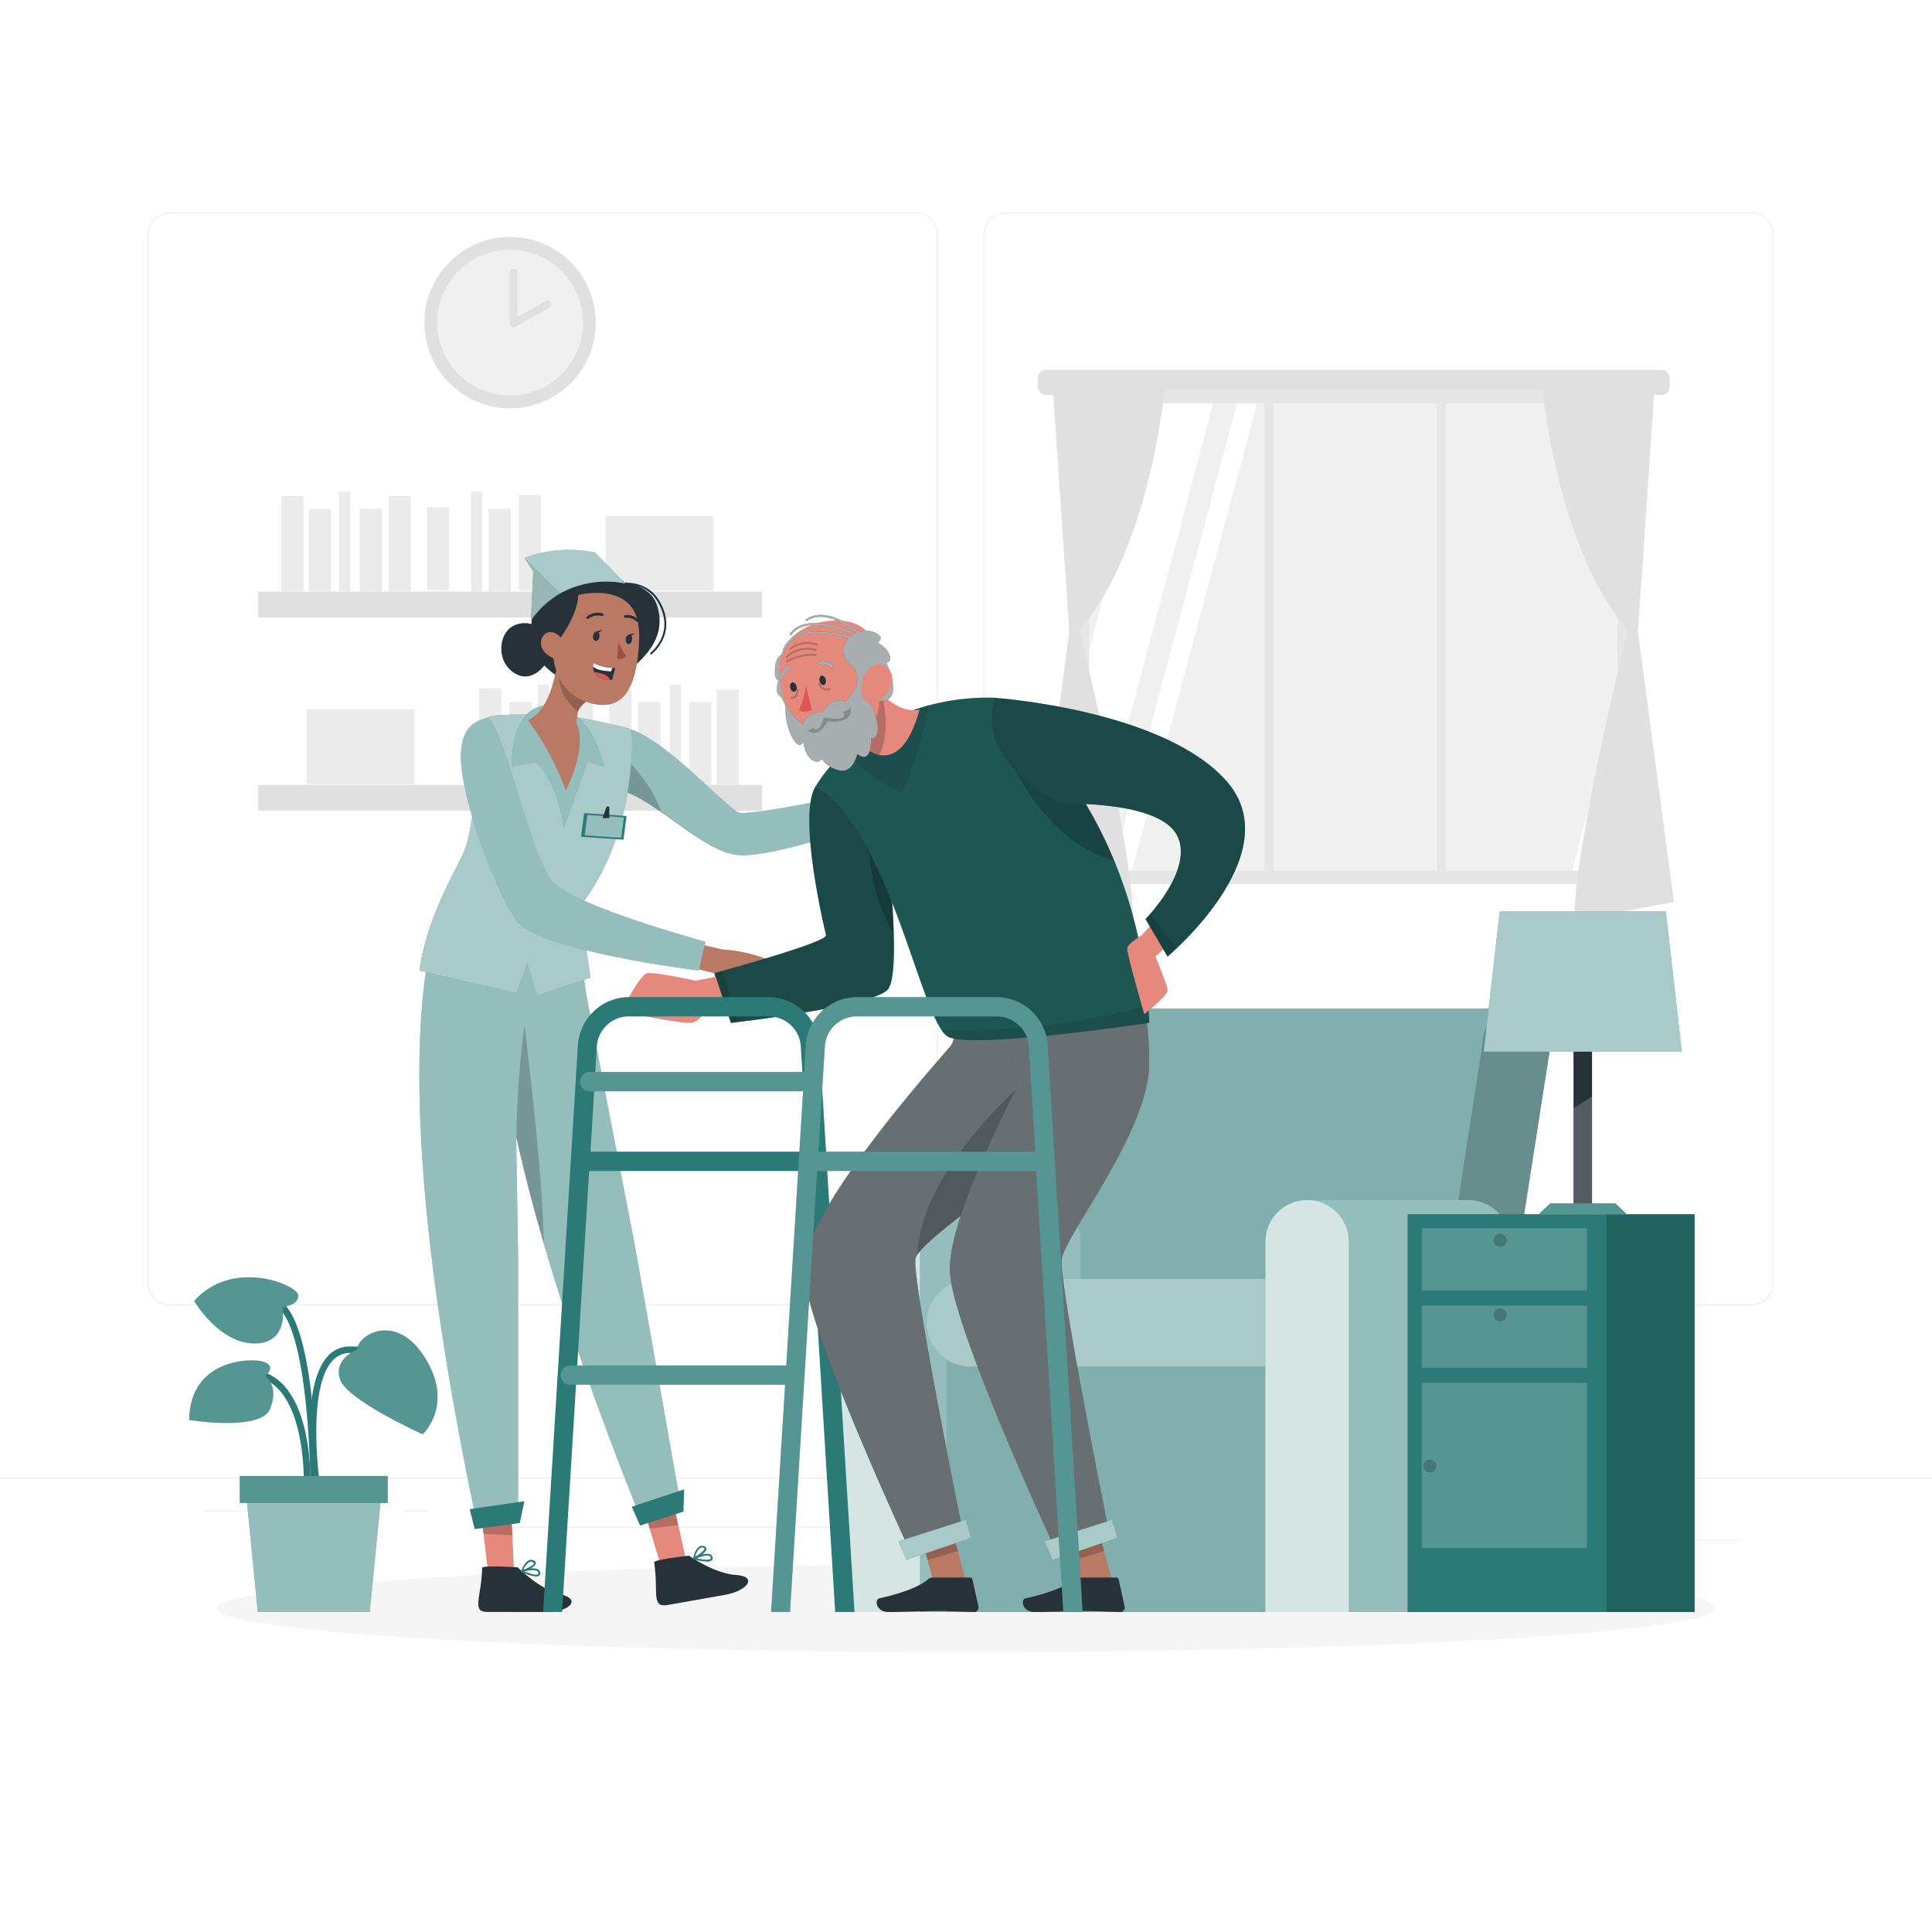 <svg class="animated" id="freepik_stories-nursing-home" xmlns="http://www.w3.org/2000/svg" viewBox="0 0 500 500" version="1.1" xmlns:xlink="http://www.w3.org/1999/xlink" xmlns:svgjs="http://svgjs.com/svgjs"><style>svg#freepik_stories-nursing-home:not(.animated) .animable {opacity: 0;}svg#freepik_stories-nursing-home.animated #freepik--background-complete--inject-92 {animation: 1s 1 forwards linear fadeIn,1.5s Infinite  linear floating;animation-delay: 0s,1s;}svg#freepik_stories-nursing-home.animated #freepik--Plant--inject-92 {animation: 1.5s Infinite  linear heartbeat;animation-delay: 0s;}svg#freepik_stories-nursing-home.animated #freepik--Table--inject-92 {animation: 3s Infinite  linear heartbeat;animation-delay: 4s;}svg#freepik_stories-nursing-home.animated #freepik--character-1--inject-92 {animation: 1.5s Infinite  linear floating;animation-delay: 0s;}svg#freepik_stories-nursing-home.animated #freepik--character-2--inject-92 {animation: 1.5s Infinite  linear floating;animation-delay: 0s;}            @keyframes fadeIn {                0% {                    opacity: 0;                }                100% {                    opacity: 1;                }            }                    @keyframes floating {                0% {                    opacity: 1;                    transform: translateY(0px);                }                50% {                    transform: translateY(-10px);                }                100% {                    opacity: 1;                    transform: translateY(0px);                }            }                    @keyframes heartbeat {                0% {                    transform: scale(1);                }                10% {                    transform: scale(1.1);                }                30% {                    transform: scale(1);                }                40% {                    transform: scale(1);                }                50% {                    transform: scale(1.1);                }                60% {                    transform: scale(1);                }                100% {                    transform: scale(1);                }            }        </style><g id="freepik--background-complete--inject-92" class="animable" style="transform-origin: 250px 228.23px;"><rect y="382.4" width="500" height="0.25" style="fill: rgb(235, 235, 235); transform-origin: 250px 382.525px;" id="el9u5r5o78u7l" class="animable"></rect><rect x="416.78" y="398.49" width="33.12" height="0.25" style="fill: rgb(235, 235, 235); transform-origin: 433.34px 398.615px;" id="el0dux3h740g4r" class="animable"></rect><rect x="322.53" y="401.21" width="8.69" height="0.25" style="fill: rgb(235, 235, 235); transform-origin: 326.875px 401.335px;" id="eliitxhae0kw" class="animable"></rect><rect x="396.59" y="389.21" width="19.19" height="0.25" style="fill: rgb(235, 235, 235); transform-origin: 406.185px 389.335px;" id="el46mswo9yjsk" class="animable"></rect><rect x="52.46" y="390.89" width="43.19" height="0.25" style="fill: rgb(235, 235, 235); transform-origin: 74.055px 391.015px;" id="el3t59rwhwmmq" class="animable"></rect><rect x="104.56" y="390.89" width="6.33" height="0.25" style="fill: rgb(235, 235, 235); transform-origin: 107.725px 391.015px;" id="elbpaihc6yazp" class="animable"></rect><rect x="131.47" y="395.11" width="93.68" height="0.25" style="fill: rgb(235, 235, 235); transform-origin: 178.31px 395.235px;" id="el8jaagjje84i" class="animable"></rect><path d="M237,337.8H43.91a5.71,5.71,0,0,1-5.7-5.71V60.66A5.71,5.71,0,0,1,43.91,55H237a5.71,5.71,0,0,1,5.71,5.71V332.09A5.71,5.71,0,0,1,237,337.8ZM43.91,55.2a5.46,5.46,0,0,0-5.45,5.46V332.09a5.46,5.46,0,0,0,5.45,5.46H237a5.47,5.47,0,0,0,5.46-5.46V60.66A5.47,5.47,0,0,0,237,55.2Z" style="fill: rgb(235, 235, 235); transform-origin: 140.46px 196.4px;" id="elteqnjfmgbr" class="animable"></path><path d="M453.31,337.8H260.21a5.72,5.72,0,0,1-5.71-5.71V60.66A5.72,5.72,0,0,1,260.21,55h193.1A5.71,5.71,0,0,1,459,60.66V332.09A5.71,5.71,0,0,1,453.31,337.8ZM260.21,55.2a5.47,5.47,0,0,0-5.46,5.46V332.09a5.47,5.47,0,0,0,5.46,5.46h193.1a5.47,5.47,0,0,0,5.46-5.46V60.66a5.47,5.47,0,0,0-5.46-5.46Z" style="fill: rgb(235, 235, 235); transform-origin: 356.75px 196.4px;" id="elz97xh1iovmj" class="animable"></path><rect x="66.79" y="153.1" width="130.44" height="6.7" style="fill: rgb(224, 224, 224); transform-origin: 132.01px 156.45px;" id="eljs8jmm43a47" class="animable"></rect><rect x="72.79" y="128.39" width="5.75" height="24.7" style="fill: rgb(235, 235, 235); transform-origin: 75.665px 140.74px;" id="elo1ku7p61xtb" class="animable"></rect><rect x="100.58" y="128.39" width="5.75" height="24.7" style="fill: rgb(235, 235, 235); transform-origin: 103.455px 140.74px;" id="elrnii5cauitr" class="animable"></rect><g id="elqb4j09fbwd"><rect x="134.26" y="128.09" width="5.75" height="24.7" style="fill: rgb(235, 235, 235); transform-origin: 137.135px 140.44px; transform: rotate(-9.78deg);" class="animable"></rect></g><rect x="79.91" y="131.65" width="5.75" height="21.45" style="fill: rgb(235, 235, 235); transform-origin: 82.785px 142.375px;" id="elbqn5fa0cin" class="animable"></rect><rect x="93.12" y="131.65" width="5.75" height="21.45" style="fill: rgb(235, 235, 235); transform-origin: 95.995px 142.375px;" id="el4414z1whcma" class="animable"></rect><rect x="126.46" y="131.65" width="5.75" height="21.45" style="fill: rgb(235, 235, 235); transform-origin: 129.335px 142.375px;" id="el78c91ltva5p" class="animable"></rect><g id="el9jadoh7fxr"><rect x="110.52" y="131.28" width="5.75" height="21.45" style="fill: rgb(235, 235, 235); transform-origin: 113.395px 142.005px; transform: rotate(-12.53deg);" class="animable"></rect></g><rect x="87.75" y="127.17" width="2.87" height="25.93" style="fill: rgb(235, 235, 235); transform-origin: 89.185px 140.135px;" id="elw55okdv2amo" class="animable"></rect><rect x="121.93" y="127.17" width="2.87" height="25.93" style="fill: rgb(235, 235, 235); transform-origin: 123.365px 140.135px;" id="elhd7c90cnh2q" class="animable"></rect><rect x="156.71" y="133.55" width="28" height="19.33" style="fill: rgb(235, 235, 235); transform-origin: 170.71px 143.215px;" id="elji0z6tr6jnd" class="animable"></rect><g id="eli8ywljw9soc"><rect x="66.79" y="203.13" width="130.44" height="6.7" style="fill: rgb(224, 224, 224); transform-origin: 132.01px 206.48px; transform: rotate(180deg);" class="animable"></rect></g><g id="el8p9o5mixm1t"><rect x="185.48" y="178.43" width="5.75" height="24.7" style="fill: rgb(235, 235, 235); transform-origin: 188.355px 190.78px; transform: rotate(180deg);" class="animable"></rect></g><g id="elu6n59d1durb"><rect x="157.69" y="178.43" width="5.75" height="24.7" style="fill: rgb(235, 235, 235); transform-origin: 160.565px 190.78px; transform: rotate(180deg);" class="animable"></rect></g><g id="el8deibyx431n"><rect x="124" y="178.12" width="5.75" height="24.7" style="fill: rgb(235, 235, 235); transform-origin: 126.875px 190.47px; transform: rotate(-170.22deg);" class="animable"></rect></g><g id="elxepmmzsw4i"><rect x="178.36" y="181.68" width="5.75" height="21.45" style="fill: rgb(235, 235, 235); transform-origin: 181.235px 192.405px; transform: rotate(180deg);" class="animable"></rect></g><g id="el0xehsdtvrzsp"><rect x="165.15" y="181.68" width="5.75" height="21.45" style="fill: rgb(235, 235, 235); transform-origin: 168.025px 192.405px; transform: rotate(180deg);" class="animable"></rect></g><g id="eljiheil7cc0b"><rect x="131.81" y="181.68" width="5.75" height="21.45" style="fill: rgb(235, 235, 235); transform-origin: 134.685px 192.405px; transform: rotate(180deg);" class="animable"></rect></g><g id="elqqpov5dc36"><rect x="147.75" y="181.31" width="5.75" height="21.45" style="fill: rgb(235, 235, 235); transform-origin: 150.625px 192.035px; transform: rotate(-167.47deg);" class="animable"></rect></g><g id="elp1v36nmkndc"><rect x="173.39" y="177.2" width="2.87" height="25.93" style="fill: rgb(235, 235, 235); transform-origin: 174.825px 190.165px; transform: rotate(180deg);" class="animable"></rect></g><g id="el1rywpg1v7jd"><rect x="139.21" y="177.2" width="2.87" height="25.93" style="fill: rgb(235, 235, 235); transform-origin: 140.645px 190.165px; transform: rotate(180deg);" class="animable"></rect></g><g id="el99me2b7wfvb"><rect x="79.3" y="183.58" width="28" height="19.33" style="fill: rgb(235, 235, 235); transform-origin: 93.3px 193.245px; transform: rotate(180deg);" class="animable"></rect></g><rect x="268.54" y="95.7" width="163.56" height="6.51" rx="2.12" style="fill: rgb(224, 224, 224); transform-origin: 350.32px 98.955px;" id="elu9eaiu2wtdc" class="animable"></rect><rect x="278.25" y="100.88" width="144.13" height="127.9" style="fill: rgb(230, 230, 230); transform-origin: 350.315px 164.83px;" id="elg5ym1pyymso" class="animable"></rect><rect x="281.86" y="104.39" width="136.73" height="120.95" style="fill: rgb(240, 240, 240); transform-origin: 350.225px 164.865px;" id="elxat9zvelo2s" class="animable"></rect><polygon points="313.95 104.39 281.86 225.07 281.86 168.36 298.8 104.39 313.95 104.39" style="fill: rgb(255, 255, 255); transform-origin: 297.905px 164.73px;" id="elz2kuff6b6lp" class="animable"></polygon><polygon points="325.31 104.39 292.94 225.34 287.78 225.34 320.15 104.39 325.31 104.39" style="fill: rgb(255, 255, 255); transform-origin: 306.545px 164.865px;" id="el0qyo84yp9exr" class="animable"></polygon><polygon points="418.59 180.71 418.59 200.03 412.04 225.34 406.87 225.34 418.59 180.71" style="fill: rgb(255, 255, 255); transform-origin: 412.73px 203.025px;" id="elq6blh1zsjq" class="animable"></polygon><rect x="327.25" y="102.21" width="2.3" height="125.83" style="fill: rgb(230, 230, 230); transform-origin: 328.4px 165.125px;" id="el71280ohwf9k" class="animable"></rect><rect x="371.88" y="102.21" width="2.3" height="125.83" style="fill: rgb(230, 230, 230); transform-origin: 373.03px 165.125px;" id="el3n425yiab9i" class="animable"></rect><path d="M398.89,97.78s3.32,43.27,22.39,65.32c0,0-13.89,55.69-13.88,75.11l25.81-4.77-9.3-70,4.45-65.65Z" style="fill: rgb(224, 224, 224); transform-origin: 416.05px 167.995px;" id="elc04cxw87u5p" class="animable"></path><path d="M301.74,97.78s-3.31,43.27-22.38,65.32c0,0,13.89,55.69,13.88,75.11l-25.82-4.77,9.31-70-4.45-65.65Z" style="fill: rgb(224, 224, 224); transform-origin: 284.58px 167.995px;" id="elnhbrf5qe64j" class="animable"></path><g id="eldnxs70j2l1q"><circle cx="132.01" cy="83.5" r="22.18" style="fill: rgb(224, 224, 224); transform-origin: 132.01px 83.5px; transform: rotate(-13.28deg);" class="animable"></circle></g><g id="elg15y78eloe"><circle cx="132.01" cy="83.5" r="18.86" style="fill: rgb(240, 240, 240); transform-origin: 132.01px 83.5px; transform: rotate(-9.22deg);" class="animable"></circle></g><polyline points="132.9 70.56 132.9 83.74 141.63 78.8" style="fill: rgb(240, 240, 240); stroke: rgb(224, 224, 224); stroke-linecap: round; stroke-linejoin: round; stroke-width: 2px; transform-origin: 137.265px 77.15px;" id="el160jfoxs8iv" class="animable"></polyline></g><g id="freepik--Shadow--inject-92" class="animable" style="transform-origin: 250px 416.24px;"><ellipse id="freepik--path--inject-92" cx="250" cy="416.24" rx="193.89" ry="11.32" style="fill: rgb(245, 245, 245); transform-origin: 250px 416.24px;" class="animable"></ellipse></g><g id="freepik--Plant--inject-92" class="animable" style="transform-origin: 81.099px 373.879px;"><path d="M81.16,384.85c-.15-1-3.65-25.17,3.36-33.51a7.59,7.59,0,0,1,5.82-2.87c14.16-.33,16.09,11,16.11,11.15l-1.67.26c-.06-.41-1.74-10-14.4-9.72a5.93,5.93,0,0,0-4.57,2.27c-6.52,7.76-3,31.93-3,32.17Z" style="fill: rgb(43, 122, 120); transform-origin: 93.302px 366.656px;" id="elausthjwzjpq" class="animable"></path><path d="M80.31,383.75l-1.69-.05c0-.23.56-22.25-10.29-26.81-10.64-4.45-15.43,4.71-15.62,5.1l-1.51-.76c0-.11,5.67-11,17.78-5.89C80.9,360.34,80.34,382.79,80.31,383.75Z" style="fill: rgb(43, 122, 120); transform-origin: 65.761px 368.863px;" id="el2h4fc8h6om6" class="animable"></path><path d="M80.36,385.48c0-.35-.11-35.19-6.9-45.38-6.52-9.78-17-5.18-17.49-5l-.69-1.53c.12-.06,12.26-5.42,19.59,5.57C81.94,349.77,82,384,82,385.48Z" style="fill: rgb(43, 122, 120); transform-origin: 68.64px 358.845px;" id="elrhi0azx3urh" class="animable"></path><path d="M92.37,349.31S86.19,351.59,88,357,109.4,371.2,109.4,371.2s8.19-7.51.67-19.7S92.54,345.46,92.37,349.31Z" style="fill: rgb(43, 122, 120); transform-origin: 100.457px 357.751px;" id="el9h0461mf8f" class="animable"></path><path d="M73.16,338.26s4.38-.47,4-3.14-17.06-9.55-26.91,1.57c0,0,6.31,10.84,15.43,11S73.16,338.26,73.16,338.26Z" style="fill: rgb(43, 122, 120); transform-origin: 63.717px 339.125px;" id="elrm61uut9dm" class="animable"></path><path d="M68.65,356.12s3-2.45-.24-3.64-19.3-.86-19.46,15c0,0,18.67,3.1,21-2.95S68.65,356.12,68.65,356.12Z" style="fill: rgb(43, 122, 120); transform-origin: 59.84px 360.167px;" id="el7u74fn5xmr9" class="animable"></path><g id="el4g4i8sm0ozf"><path d="M92.37,349.31S86.19,351.59,88,357,109.4,371.2,109.4,371.2s8.19-7.51.67-19.7S92.54,345.46,92.37,349.31Z" style="fill: rgb(255, 255, 255); opacity: 0.2; isolation: isolate; transform-origin: 100.457px 357.751px;" class="animable"></path></g><g id="elw6o0ny2s8jg"><path d="M73.16,338.26s4.38-.47,4-3.14-17.06-9.55-26.91,1.57c0,0,6.31,10.84,15.43,11S73.16,338.26,73.16,338.26Z" style="fill: rgb(255, 255, 255); opacity: 0.2; isolation: isolate; transform-origin: 63.717px 339.125px;" class="animable"></path></g><g id="elm10a9jlerm"><path d="M68.65,356.12s3-2.45-.24-3.64-19.3-.86-19.46,15c0,0,18.67,3.1,21-2.95S68.65,356.12,68.65,356.12Z" style="fill: rgb(255, 255, 255); opacity: 0.2; isolation: isolate; transform-origin: 59.84px 360.167px;" class="animable"></path></g><polygon points="95.69 417.2 66.71 417.2 63.59 385.48 98.81 385.48 95.69 417.2" style="fill: rgb(43, 122, 120); transform-origin: 81.2px 401.34px;" id="el96cgbjo47i" class="animable"></polygon><g id="elj3cjzjxxl5d"><polygon points="95.69 417.2 66.71 417.2 63.59 385.48 98.81 385.48 95.69 417.2" style="fill: rgb(255, 255, 255); opacity: 0.5; isolation: isolate; transform-origin: 81.2px 401.34px;" class="animable"></polygon></g><rect x="62.04" y="381.98" width="38.32" height="7" style="fill: rgb(43, 122, 120); transform-origin: 81.2px 385.48px;" id="el4fk5ehnswcu" class="animable"></rect><g id="el67x4nggrw3x"><rect x="62.04" y="381.98" width="38.32" height="7" style="fill: rgb(255, 255, 255); opacity: 0.2; isolation: isolate; transform-origin: 81.2px 385.48px;" class="animable"></rect></g></g><g id="freepik--Armchair--inject-92" class="animable" style="transform-origin: 308.935px 339.1px;"><path d="M392.56,261H294.1a8.83,8.83,0,0,0-8.84,8.83l-12,76.47H389.38l12-76.47A8.83,8.83,0,0,0,392.56,261Z" style="fill: rgb(43, 122, 120); transform-origin: 337.32px 303.65px;" id="elj78qcs8yoao" class="animable"></path><g id="ely9meadz3pkk"><path d="M392.56,261H294.1a8.83,8.83,0,0,0-8.84,8.83l-12,76.47H389.38l12-76.47A8.83,8.83,0,0,0,392.56,261Z" style="fill: rgb(255, 255, 255); opacity: 0.4; isolation: isolate; transform-origin: 337.32px 303.65px;" class="animable"></path></g><g id="el3c1sd4t5c1"><path d="M371.72,347.46h17.66l12-77.6a8.83,8.83,0,0,0-8.83-8.83h0a8.83,8.83,0,0,0-8.83,8.83Z" style="opacity: 0.2; isolation: isolate; transform-origin: 386.55px 304.245px;" class="animable"></path></g><path d="M269.58,310.6H227.72l-.45,0a10.78,10.78,0,0,0-10.78,10.77V417.2h63.23V321.35A10.61,10.61,0,0,0,269.58,310.6Z" style="fill: rgb(43, 122, 120); transform-origin: 248.106px 363.9px;" id="eljwpyj834hfs" class="animable"></path><g id="el8qdeusw76l6"><path d="M269.58,310.6H227.72l-.45,0a10.78,10.78,0,0,0-10.78,10.77V417.2h63.23V321.35A10.61,10.61,0,0,0,269.58,310.6Z" style="fill: rgb(255, 255, 255); opacity: 0.5; isolation: isolate; transform-origin: 248.106px 363.9px;" class="animable"></path></g><g id="elcvb10c2plo6"><path d="M227.27,310.58h0a10.78,10.78,0,0,0-10.78,10.77V417.2h21.56V321.35A10.78,10.78,0,0,0,227.27,310.58Z" style="fill: rgb(255, 255, 255); opacity: 0.6; isolation: isolate; transform-origin: 227.27px 363.89px;" class="animable"></path></g><rect x="245.09" y="337.7" width="82.41" height="79.5" style="fill: rgb(43, 122, 120); transform-origin: 286.295px 377.45px;" id="eleetrdx84ldk" class="animable"></rect><g id="elu9fvnexmtp"><rect x="245.09" y="337.7" width="82.41" height="79.5" style="fill: rgb(255, 255, 255); opacity: 0.4; isolation: isolate; transform-origin: 286.295px 377.45px;" class="animable"></rect></g><path d="M251.1,331h94a0,0,0,0,1,0,0V353.7a0,0,0,0,1,0,0h-94a11.36,11.36,0,0,1-11.36-11.36v0A11.36,11.36,0,0,1,251.1,331Z" style="fill: rgb(43, 122, 120); transform-origin: 292.42px 342.35px;" id="elvbrhdcqmn4c" class="animable"></path><g id="elm16hj3s67ui"><path d="M251.1,331h94a0,0,0,0,1,0,0V353.7a0,0,0,0,1,0,0h-94a11.36,11.36,0,0,1-11.36-11.36v0A11.36,11.36,0,0,1,251.1,331Z" style="fill: rgb(255, 255, 255); opacity: 0.6; isolation: isolate; transform-origin: 292.42px 342.35px;" class="animable"></path></g><path d="M380.58,310.6H338.72l-.45,0a10.78,10.78,0,0,0-10.78,10.77V417.2h63.23V321.35A10.61,10.61,0,0,0,380.58,310.6Z" style="fill: rgb(43, 122, 120); transform-origin: 359.106px 363.9px;" id="el2u6ru6z9x7r" class="animable"></path><g id="elg32rukrmhjj"><path d="M380.58,310.6H338.72l-.45,0a10.78,10.78,0,0,0-10.78,10.77V417.2h63.23V321.35A10.61,10.61,0,0,0,380.58,310.6Z" style="fill: rgb(255, 255, 255); opacity: 0.5; isolation: isolate; transform-origin: 359.106px 363.9px;" class="animable"></path></g><g id="elbt4e96i2v9l"><path d="M338.27,310.58h0a10.78,10.78,0,0,0-10.78,10.77V417.2h21.56V321.35A10.78,10.78,0,0,0,338.27,310.58Z" style="fill: rgb(255, 255, 255); opacity: 0.6; isolation: isolate; transform-origin: 338.27px 363.89px;" class="animable"></path></g></g><g id="freepik--Table--inject-92" class="animable" style="transform-origin: 401.425px 326.54px;"><rect x="364.27" y="314.23" width="74.3" height="102.97" style="fill: rgb(43, 122, 120); transform-origin: 401.42px 365.715px;" id="elvyduav2inug" class="animable"></rect><g id="elzyppze0fx2"><rect x="415.78" y="314.23" width="22.8" height="102.97" style="opacity: 0.2; isolation: isolate; transform-origin: 427.18px 365.715px;" class="animable"></rect></g><g id="el49a6nrk9d9g"><rect x="367.97" y="317.91" width="42.73" height="16.07" style="fill: rgb(255, 255, 255); opacity: 0.2; transform-origin: 389.335px 325.945px;" class="animable"></rect></g><g id="eltncstnt8mlg"><rect x="367.97" y="337.91" width="42.73" height="16.07" style="fill: rgb(255, 255, 255); opacity: 0.2; transform-origin: 389.335px 345.945px;" class="animable"></rect></g><g id="elbimy0d8c06m"><rect x="367.97" y="357.91" width="42.73" height="42.73" style="fill: rgb(255, 255, 255); opacity: 0.2; transform-origin: 389.335px 379.275px;" class="animable"></rect></g><g id="el8ysgs2ul8yt"><circle cx="388.24" cy="321.01" r="1.69" style="opacity: 0.2; isolation: isolate; transform-origin: 388.24px 321.01px;" class="animable"></circle></g><g id="elttswycka7b"><circle cx="388.24" cy="340.3" r="1.69" style="opacity: 0.2; isolation: isolate; transform-origin: 388.24px 340.3px;" class="animable"></circle></g><g id="elth4lbq95a8p"><path d="M371.72,379.27a1.69,1.69,0,1,1-3.37,0,1.69,1.69,0,0,1,3.37,0Z" style="opacity: 0.2; isolation: isolate; transform-origin: 370.035px 379.4px;" class="animable"></path></g><rect x="407.22" y="250.16" width="4.8" height="64.06" style="fill: rgb(38, 50, 56); transform-origin: 409.62px 282.19px;" id="eld96vlfmlzi" class="animable"></rect><polygon points="383.98 272.18 435.27 272.18 431.12 235.88 388.13 235.88 383.98 272.18" style="fill: rgb(43, 122, 120); transform-origin: 409.625px 254.03px;" id="elpwpt0sz2y3i" class="animable"></polygon><g id="elowckor1lmq9"><g style="opacity: 0.6; isolation: isolate; transform-origin: 409.625px 254.03px;" class="animable"><polygon points="383.98 272.18 435.27 272.18 431.12 235.88 388.13 235.88 383.98 272.18" style="fill: rgb(255, 255, 255); transform-origin: 409.625px 254.03px;" id="elqgiz2s7s87l" class="animable"></polygon></g></g><g id="elv043thnnanl"><polygon points="407.22 286.79 407.22 314.23 412.03 314.23 412.03 283.79 407.22 286.79" style="fill: rgb(255, 255, 255); opacity: 0.2; transform-origin: 409.625px 299.01px;" class="animable"></polygon></g><polygon points="418.03 311.41 401.22 311.41 398.22 314.23 421.03 314.23 418.03 311.41" style="fill: rgb(43, 122, 120); transform-origin: 409.625px 312.82px;" id="elohfkz5o9kx" class="animable"></polygon><g id="elhk21pg7wsse"><polygon points="418.03 311.41 401.22 311.41 398.22 314.23 421.03 314.23 418.03 311.41" style="fill: rgb(255, 255, 255); opacity: 0.2; transform-origin: 409.625px 312.82px;" class="animable"></polygon></g></g><g id="freepik--character-1--inject-92" class="animable" style="transform-origin: 177.295px 279.734px;"><path d="M139,162.18a6.15,6.15,0,0,0-4.38-.81c-4.28.81-5.3,5-4.73,8.11a7.16,7.16,0,0,0,4.86,5.45c3.37.85,6.34-2.27,7.21-4.61A6.69,6.69,0,0,0,139,162.18Z" style="fill: rgb(38, 50, 56); transform-origin: 136.062px 168.167px;" id="elpm55lnujg" class="animable"></path><path d="M214.45,208.16l16.91-4.74s0-1,2.63-2.87,9.67-3.34,9.67-3.34,3.24,9.37,2.19,9.63-10.54,3.43-11.07,2.38l-18,5.09Z" style="fill: rgb(185, 121, 100); transform-origin: 230.255px 205.76px;" id="eltpjk02bcpdr" class="animable"></path><path d="M162.93,188.62c9.87,3.19,25.24,20.6,28.24,21.65s31.72-5.16,31.72-5.16l4,7.39s-26.36,9.54-35.75,8.8-21.64-14.66-30.42-16.67Z" style="fill: rgb(43, 122, 120); transform-origin: 193.805px 204.98px;" id="elkrep3mfsj4h" class="animable"></path><g id="elffsq9eczwll"><path d="M226.92,212.5s-26.36,9.54-35.75,8.8c-6.07-.48-13.32-6.45-20-11.16-3.71-2.58-7.26-4.79-10.37-5.51l1.14-8.38,1-7.63c9.87,3.19,25.24,20.59,28.24,21.65s31.72-5.16,31.72-5.16Z" style="fill: rgb(255, 255, 255); opacity: 0.5; isolation: isolate; transform-origin: 193.86px 204.98px;" class="animable"></path></g><g id="el2bwnfoxiszq"><path d="M171.12,210.14c-3.71-2.58-7.26-4.79-10.37-5.51l1.14-8.38C164.72,199,169.08,204,171.12,210.14Z" style="opacity: 0.2; isolation: isolate; transform-origin: 165.935px 203.195px;" class="animable"></path></g><polygon points="177.47 403.35 170.8 404.52 168.07 395.44 165.58 387.11 173.26 384.43 175.49 394.44 177.47 403.35" style="fill: rgb(228, 137, 123); transform-origin: 171.525px 394.475px;" id="elln3y84as3p" class="animable"></polygon><path d="M169.3,404.35c-.11-.74,9-1.75,9-1.75s6.55,4.66,12.17,5,3.17,4.08-2.86,5.15l-14.9,2.63C168.43,416.11,170.47,412,169.3,404.35Z" style="fill: rgb(38, 50, 56); transform-origin: 181.464px 409.032px;" id="el60wfs0pf57" class="animable"></path><path d="M182.8,404.12a14.12,14.12,0,0,1-3.27-.54.19.19,0,0,1-.08,0h0a.13.13,0,0,1-.06-.07h0s0,0,0-.06h0a.41.41,0,0,1,0-.11c0-.1.41-2.34,1.54-3.06a1.38,1.38,0,0,1,1.17-.17c.45.12.69.34.73.65.06.48-.5,1.07-1.17,1.59a3.75,3.75,0,0,1,2.06-.14,1,1,0,0,1,.59.53.9.9,0,0,1,0,1A1.94,1.94,0,0,1,182.8,404.12Zm-2.47-.83c1.42.33,3.16.53,3.53.11,0,0,.13-.15,0-.49a.47.47,0,0,0-.31-.27C182.81,402.38,181.3,402.88,180.33,403.29Zm1.33-2.79a.88.88,0,0,0-.51.16,4,4,0,0,0-1.21,2.21c1.25-.74,2.42-1.67,2.37-2.08,0-.13-.24-.21-.38-.25A1.26,1.26,0,0,0,181.66,400.5Z" style="fill: rgb(43, 122, 120); transform-origin: 181.924px 402.098px;" id="elbzsjcdfzs8o" class="animable"></path><g id="el7hqmce8a7ho"><polygon points="175.53 394.65 168.1 395.63 165.6 387.2 173.27 384.47 175.53 394.65" style="opacity: 0.2; isolation: isolate; transform-origin: 170.565px 390.05px;" class="animable"></polygon></g><polygon points="133 406.2 126.23 406.2 125.12 396.79 124.12 388.14 132.15 386.84 132.6 397.09 133 406.2" style="fill: rgb(228, 137, 123); transform-origin: 128.56px 396.52px;" id="ele55s235ga5" class="animable"></polygon><path d="M124.78,405.77c0-.75,9.18-.16,9.18-.16s5.64,5.73,11.11,7,2.42,4.57-3.7,4.57H126.23C121.88,417.2,124.6,413.5,124.78,405.77Z" style="fill: rgb(38, 50, 56); transform-origin: 135.848px 411.285px;" id="elt37m9h357ea" class="animable"></path><path d="M138.78,408a11.42,11.42,0,0,1-3.79-1.16.18.18,0,0,1-.09-.06h0l0-.05a.25.25,0,0,1,0-.19c0-.09.8-2.23,2-2.74a1.39,1.39,0,0,1,1.18,0c.42.2.62.46.6.77,0,.48-.68,1-1.42,1.36a3.77,3.77,0,0,1,2,.23.94.94,0,0,1,.49.62.86.86,0,0,1-.22,1A1.24,1.24,0,0,1,138.78,408Zm-3-1.31c1.35.57,3,1.08,3.46.72,0,0,.16-.12.06-.48a.46.46,0,0,0-.26-.32C138.42,406.18,136.85,406.41,135.82,406.64Zm1.64-2.52a1,1,0,0,0-.37.07,4.08,4.08,0,0,0-1.57,2c1.36-.51,2.67-1.23,2.69-1.64,0-.12-.2-.24-.33-.3A.92.92,0,0,0,137.46,404.12Z" style="fill: rgb(43, 122, 120); transform-origin: 137.353px 405.835px;" id="el44s5tlsjxrx" class="animable"></path><g id="elrzd0azo33yh"><polygon points="132.6 397.3 125.12 396.97 124.12 388.24 132.15 386.88 132.6 397.3" style="opacity: 0.2; isolation: isolate; transform-origin: 128.36px 392.09px;" class="animable"></polygon></g><path d="M176.15,389.36l-11,1.93c-11-27.53-18.91-50.51-24.46-69.58-3-10.29-5.32-19.44-7.11-27.56l.5,30V392.2H123c-27.05-129-7.88-158.48-7.88-158.48l32.36-5.53a146.33,146.33,0,0,1,2.71,18.11l1.46,10.7,12.65,65.32Z" style="fill: rgb(43, 122, 120); transform-origin: 142.34px 310.195px;" id="elrebn5n3rw4" class="animable"></path><g id="elzs1kyrvb67l"><path d="M176.15,389.36l-11,1.93c-11-27.53-18.91-50.51-24.46-69.58-3-10.29-5.32-19.44-7.11-27.56l.5,30V392.2H123c-27.05-129-7.88-158.48-7.88-158.48l32.36-5.53a146.33,146.33,0,0,1,2.71,18.11l1.46,10.7,12.65,65.32Z" style="fill: rgb(255, 255, 255); opacity: 0.5; isolation: isolate; transform-origin: 142.34px 310.195px;" class="animable"></path></g><polygon points="163.49 389.94 177.07 385.44 176.88 391.21 165.65 394.8 163.49 389.94" style="fill: rgb(43, 122, 120); transform-origin: 170.28px 390.12px;" id="el8ryl1tz4vkl" class="animable"></polygon><polygon points="121.56 390.57 135.72 388.5 134.53 394.15 122.85 395.73 121.56 390.57" style="fill: rgb(43, 122, 120); transform-origin: 128.64px 392.115px;" id="el38msur7fbg9" class="animable"></polygon><g id="elvs4sdca2ne"><path d="M140.74,321.71c-3-10.29-5.32-19.44-7.11-27.56a253.89,253.89,0,0,1,2.09-28.74S140.46,302.48,140.74,321.71Z" style="opacity: 0.2; isolation: isolate; transform-origin: 137.185px 293.56px;" class="animable"></path></g><path d="M152.82,253,139,257.68l-2.56-8.41-2.8,7.75-25.09-5.84c2.15-15.4,10.74-27.69,12.09-32.35,1.86-6.44,3.32-18.76,2.05-26.73V192a5.92,5.92,0,0,1,5.36-6.82c2.42-.19,4.86-.28,7.3-.29a103,103,0,0,1,14.47.85c6.16,1,13.13,2.84,13.13,2.84s1,.41.52,7c-.41,5.79-1.52,23.78-13.36,39Z" style="fill: rgb(43, 122, 120); transform-origin: 136.075px 221.281px;" id="el7v9xfaa8un4" class="animable"></path><g id="elev5fsj7ewpk"><path d="M152.82,253,139,257.68l-2.56-8.41-2.8,7.75-25.09-5.84c2.15-15.4,10.74-27.69,12.09-32.35,1.86-6.44,3.32-18.76,2.05-26.73V192a5.92,5.92,0,0,1,5.36-6.82c2.42-.19,4.86-.28,7.3-.29a103,103,0,0,1,14.47.85c6.16,1,13.13,2.84,13.13,2.84s1,.41.52,7c-.41,5.79-1.52,23.78-13.36,39Z" style="fill: rgb(255, 255, 255); opacity: 0.6; isolation: isolate; transform-origin: 136.075px 221.281px;" class="animable"></path></g><path d="M138.75,197.21s5.52,4.79,7.13,17.1l6.23-17.21,4.28,1.31s-3.3-15.61-14-15.9-9.9,15.9-9.9,15.9Z" style="fill: rgb(43, 122, 120); transform-origin: 144.433px 198.408px;" id="elh0u6179vn9c" class="animable"></path><g id="elryvmr0s2hf"><path d="M138.75,197.21s5.52,4.79,7.13,17.1l6.23-17.21,4.28,1.31s-3.3-15.61-14-15.9-9.9,15.9-9.9,15.9Z" style="fill: rgb(255, 255, 255); opacity: 0.5; isolation: isolate; transform-origin: 144.433px 198.408px;" class="animable"></path></g><path d="M154.27,179.66s-3.92,2.53-4.6,4.21a2,2,0,0,0-.1.32,24.53,24.53,0,0,0-.39,2.89c3,6.45-2.75,17.55-2.75,17.55a69.44,69.44,0,0,0-9.83-18.3c6.29-2.46,7.49-14.52,7.49-14.52l3,2.35Z" style="fill: rgb(185, 121, 100); transform-origin: 145.435px 188.22px;" id="elawsr5k7v5r8" class="animable"></path><g id="elrbw1fqi6ne8"><path d="M154.27,179.66s-3.92,2.53-4.6,4.21a2,2,0,0,0-.1.32,12.77,12.77,0,0,1-5-10.89l2.55.86Z" style="opacity: 0.2; isolation: isolate; transform-origin: 149.409px 178.745px;" class="animable"></path></g><path d="M158.62,151.39s7.93-2.22,11.77,4.18.77,11.25-1.9,13.56" style="fill: none; stroke: rgb(38, 50, 56); stroke-linecap: round; stroke-linejoin: round; stroke-width: 0.488px; transform-origin: 165.409px 160.074px;" id="elnnzcspapb1i" class="animable"></path><path d="M161.78,151s6.46.2,8.25,5.66.46,11.59-9.13,18.19c-4.69,3.23-16.34-3.08-16.34-3.08l-.93,2.82a23.68,23.68,0,0,1-4.21-3.91c-3.77-4.42-2.8-19.06,7.66-21.93C158,145.8,161.78,151,161.78,151Z" style="fill: rgb(38, 50, 56); transform-origin: 154.057px 161.807px;" id="elon7flxd5bw" class="animable"></path><path d="M155.62,152.87c8.21,1.11,10.26,5.87,9.71,14.42-.69,10.67-4.06,17.87-14,14.21C137.78,176.53,142,151,155.62,152.87Z" style="fill: rgb(185, 121, 100); transform-origin: 154.227px 167.618px;" id="eln8wa8qgtdg" class="animable"></path><path d="M160.08,166.1a17.6,17.6,0,0,0,1.93,3.73,2.28,2.28,0,0,1-2.3.64Z" style="fill: rgb(162, 78, 63); transform-origin: 160.86px 168.329px;" id="elfq2t4qura6l" class="animable"></path><path d="M155.15,164.75c-.08.67-.51,1.18-1,1.13s-.75-.64-.68-1.32.51-1.18,1-1.13S155.22,164.07,155.15,164.75Z" style="fill: rgb(38, 50, 56); transform-origin: 154.31px 164.655px;" id="el4j9mfovt8qe" class="animable"></path><path d="M154.28,163.44l1.53-.41S154.94,164.19,154.28,163.44Z" style="fill: rgb(38, 50, 56); transform-origin: 155.045px 163.361px;" id="elpw9xbsboop" class="animable"></path><path d="M163.57,165.55c-.07.68-.5,1.19-.95,1.14s-.76-.64-.68-1.32.5-1.19,1-1.13S163.65,164.88,163.57,165.55Z" style="fill: rgb(38, 50, 56); transform-origin: 162.757px 165.464px;" id="eli90quzbcl3g" class="animable"></path><path d="M162.7,164.25l1.54-.41S163.37,165,162.7,164.25Z" style="fill: rgb(38, 50, 56); transform-origin: 163.47px 164.171px;" id="el4ffvl5pu1eu" class="animable"></path><path d="M155.84,159.07a4.3,4.3,0,0,0-3.73.75" style="fill: none; stroke: rgb(38, 50, 56); stroke-linecap: round; stroke-linejoin: round; stroke-width: 0.708px; transform-origin: 153.975px 159.373px;" id="elh96akeun4r8" class="animable"></path><path d="M161.85,159.53a3.86,3.86,0,0,1,3.18,1.12" style="fill: none; stroke: rgb(38, 50, 56); stroke-linecap: round; stroke-linejoin: round; stroke-width: 0.708px; transform-origin: 163.44px 160.078px;" id="eli10r9sqey2k" class="animable"></path><path d="M144.76,165.48s4.76-6.22,4.89-11.51c0,0,17.18-4.43,15.73,12.2,0,0,3.59-14.45-10.48-16.7S137.58,166.6,144,173.75C144,173.75,141.81,169.38,144.76,165.48Z" style="fill: rgb(38, 50, 56); transform-origin: 153.317px 161.52px;" id="el9rpl1zwlpi9" class="animable"></path><path d="M145.87,167.4a3.65,3.65,0,0,0-3.43-3.82c-2.58-.07-4.51,5,1.65,7.11C145,171,145.61,170.17,145.87,167.4Z" style="fill: rgb(185, 121, 100); transform-origin: 142.93px 167.165px;" id="ela0cug1leafo" class="animable"></path><path d="M159.27,172.92a21.68,21.68,0,0,0-.82,3l-.55,0c-2.48-.12-3.59-1-4.07-1.92a3.15,3.15,0,0,1-.33-1.48,3.24,3.24,0,0,1,.11-.86,11.78,11.78,0,0,0,4.82,1.23C159,172.92,159.27,172.92,159.27,172.92Z" style="fill: rgb(38, 50, 56); transform-origin: 156.385px 173.79px;" id="eltppekyzsutm" class="animable"></path><path d="M158.43,172.87l-.27.88c-2.33-.12-4-.51-4.66-1.25a3.24,3.24,0,0,1,.11-.86A11.78,11.78,0,0,0,158.43,172.87Z" style="fill: rgb(255, 255, 255); transform-origin: 155.965px 172.695px;" id="el0xnoww4rado" class="animable"></path><path d="M157.9,175.9c-2.48-.12-3.59-1-4.07-1.92a7.92,7.92,0,0,1,2.72.67A3,3,0,0,1,157.9,175.9Z" style="fill: rgb(222, 87, 83); transform-origin: 155.865px 174.94px;" id="ele4we0f8tzmf" class="animable"></path><path d="M137.4,160.65l.6-12.78-2.25-3.53A33.31,33.31,0,0,1,154,143l7.81,8S146.71,147.29,137.4,160.65Z" style="fill: rgb(43, 122, 120); transform-origin: 148.78px 151.476px;" id="elnxnw2ol5ezm" class="animable"></path><g id="elojey6s2whnf"><path d="M161.78,151a24.82,24.82,0,0,0-16.7,2.51,23.09,23.09,0,0,0-7.68,7.1l.6-12.78-2.25-3.53A33.31,33.31,0,0,1,154,143Z" style="fill: rgb(255, 255, 255); opacity: 0.6; isolation: isolate; transform-origin: 148.765px 151.449px;" class="animable"></path></g><g id="el590pbkx7a96"><path d="M145.08,153.55a23.09,23.09,0,0,0-7.68,7.1l.6-12.78-2.25-3.53Z" style="opacity: 0.1; isolation: isolate; transform-origin: 140.415px 152.495px;" class="animable"></path></g><path d="M176,243.18,187,245.72a37.83,37.83,0,0,1,8.11,1.38c4.16,1.22,8.66,3,8,4.08s-7.86,6.87-10.16,6.5-8.77-4-8-5.8l-10.74-2.61Z" style="fill: rgb(185, 121, 100); transform-origin: 188.692px 250.438px;" id="el7lyo0a0m3ox" class="animable"></path><path d="M125.7,185.9c3.94-1.15,11.59,36,17.23,42.29s39.64,15.55,39.64,15.55l-1.72,7.44s-41.68-5.07-47.22-13S120.38,209,119.4,198.41,123.38,186.59,125.7,185.9Z" style="fill: rgb(43, 122, 120); transform-origin: 150.922px 218.527px;" id="elbv017qjg2ba" class="animable"></path><g id="elxe9830uno47"><path d="M125.7,185.9c3.94-1.15,11.59,36,17.23,42.29s39.64,15.55,39.64,15.55l-1.72,7.44s-41.68-5.07-47.22-13S120.38,209,119.4,198.41,123.38,186.59,125.7,185.9Z" style="fill: rgb(255, 255, 255); opacity: 0.5; isolation: isolate; transform-origin: 150.922px 218.527px;" class="animable"></path></g><polygon points="161.36 217.3 150.38 216.56 151.16 210.43 162.15 211.17 161.36 217.3" style="fill: rgb(43, 122, 120); transform-origin: 156.265px 213.865px;" id="elmjh1dfwzb0k" class="animable"></polygon><g id="elfko8s3cxbn"><polygon points="160.78 216.82 151.32 216.18 152 210.91 161.45 211.55 160.78 216.82" style="fill: rgb(255, 255, 255); opacity: 0.5; isolation: isolate; transform-origin: 156.385px 213.865px;" class="animable"></polygon></g><polygon points="156.98 208.76 155.92 211.72 157.69 211.72 157.69 208.76 156.98 208.76" style="fill: rgb(38, 50, 56); transform-origin: 156.805px 210.24px;" id="el1dwlpcn9lr4" class="animable"></polygon></g><g id="freepik--character-2--inject-92" class="animable" style="transform-origin: 231.39px 288.159px;"><g id="freepik--group--inject-92" class="animable" style="transform-origin: 231.39px 288.159px;"><path d="M190.24,251.87,180,253.8s-10.71-2.34-12.57-1.93-6.68,9.86-6.68,9.86,16.45,3.59,18.55,2.89,3.84-3.43,3.84-3.43l8-1.48Z" style="fill: rgb(228, 137, 123); transform-origin: 175.945px 258.266px;" id="elvaev96br4sd" class="animable"></path><path d="M211.14,203.4c-4.84,7.27,2.19,36.76,2.63,38.63s-28.84,9.79-28.84,9.79l4.22,12.91s36.49-4.21,40.54-8.56-.51-40.11-.51-40.11l-18-12.66Z" style="fill: rgb(43, 122, 120); transform-origin: 208.148px 234.065px;" id="el5iypmahr35b" class="animable"></path><g id="elno7nyu0mffq"><path d="M229.69,256.17c-3.45,3.71-30.49,7.32-38.38,8.3l-2.16.26-4.22-12.91,1.92-.53c6.51-1.8,27.29-7.68,26.92-9.26-.44-1.87-7.47-31.36-2.63-38.63l3.13,1.32,10.36,7.88,4.55,3.46S231,230,231.3,241.47h0C231.51,248.44,231.21,254.53,229.69,256.17Z" style="opacity: 0.4; isolation: isolate; transform-origin: 208.145px 234.065px;" class="animable"></path></g><g id="eln3z6cwigxgl"><path d="M191.31,264.47l-2.16.26-4.22-12.91,1.92-.53Z" style="opacity: 0.1; isolation: isolate; transform-origin: 188.12px 258.01px;" class="animable"></path></g><g id="elq7cq9ovs5a9"><path d="M231.3,241.47c-6-9.61-6.59-20.14-6.67-28.87l4.55,3.46S231,230,231.3,241.47Z" style="opacity: 0.2; isolation: isolate; transform-origin: 227.965px 227.035px;" class="animable"></path></g><path d="M199,263.05h-36.2a8.28,8.28,0,0,0-8.25,7.74l-1.68,27.26h56.05l-1.68-27.27A8.28,8.28,0,0,0,199,263.05Z" style="fill: none; transform-origin: 180.895px 280.55px;" id="elkxr5airg2d" class="animable"></path><path d="M145.47,417.18l7-114.13h56.67l7,114.13h5l-9.06-146.71A13.29,13.29,0,0,0,199,258.05h-36.2a13.3,13.3,0,0,0-13.24,12.43l-9,146.7Zm9-146.39a8.28,8.28,0,0,1,8.25-7.74H199a8.28,8.28,0,0,1,8.24,7.73l1.68,27.27H152.82Z" style="fill: rgb(43, 122, 120); transform-origin: 180.85px 337.615px;" id="el0su0kwogmyo" class="animable"></path><polygon points="250.1 409.61 242.28 411.89 237.67 394.96 245.49 392.67 250.1 409.61" style="fill: rgb(185, 121, 100); transform-origin: 243.885px 402.28px;" id="el0o3tcptgyby8" class="animable"></polygon><path d="M241.43,408.26H251a.69.69,0,0,1,.67.54l1.55,7a1.17,1.17,0,0,1-.89,1.38,1.14,1.14,0,0,1-.26,0c-3.09-.05-5.33-.24-9.21-.24-2.39,0-9.59.25-12.89.25s-3.73-3.25-2.38-3.55c6.06-1.32,10.61-3.15,12.55-4.89A1.89,1.89,0,0,1,241.43,408.26Z" style="fill: rgb(38, 50, 56); transform-origin: 240.059px 412.725px;" id="elgfwi3cmwqno" class="animable"></path><g id="eltd5dshgaarr"><polygon points="245.49 392.67 237.67 394.96 240.05 403.69 247.88 401.41 245.49 392.67" style="opacity: 0.2; isolation: isolate; transform-origin: 242.775px 398.18px;" class="animable"></polygon></g><path d="M275.53,247.57a143.31,143.31,0,0,1,2.65,32.74c-.7,17.61-40.5,39.47-41.26,45.62s12.25,70.46,12.25,70.46l-13.73,4.88S208.31,343.05,208,328.8s29.68-48.49,37.86-57.93c3.18-3.67.05-18.44.05-18.44Z" style="fill: rgb(38, 50, 56); transform-origin: 243.13px 324.42px;" id="elkcww5u6kpb8" class="animable"></path><g id="el73temh29xhh"><path d="M278.18,280.31c-.25,6.37-5.62,13.29-12.41,19.83C255,310.56,240.53,320,237.49,324.62a3.2,3.2,0,0,0-.57,1.31c-.75,6.16,12.25,70.46,12.25,70.46l-13.73,4.87S208.31,343.05,208,328.8s29.68-48.49,37.86-57.93c3.18-3.67.05-18.44.05-18.44l29.63-4.87A143.44,143.44,0,0,1,278.18,280.31Z" style="fill: rgb(255, 255, 255); opacity: 0.3; isolation: isolate; transform-origin: 243.131px 324.41px;" class="animable"></path></g><polygon points="234.59 403.67 251.31 398 249.93 393.34 232.47 398.92 234.59 403.67" style="fill: rgb(43, 122, 120); transform-origin: 241.89px 398.505px;" id="elatyvtd554un" class="animable"></polygon><g id="elq29b18o05"><polygon points="234.59 403.67 251.31 398 249.93 393.34 232.47 398.92 234.59 403.67" style="fill: rgb(255, 255, 255); opacity: 0.6; isolation: isolate; transform-origin: 241.89px 398.505px;" class="animable"></polygon></g><g id="elvjn2ewhpz9"><path d="M265.77,300.14C255,310.56,240.53,320,237.49,324.62c.58-20.71,25.58-42.75,25.58-42.75Z" style="opacity: 0.2; isolation: isolate; transform-origin: 251.63px 303.245px;" class="animable"></path></g><polygon points="287.97 409.61 280.15 411.89 275.53 394.96 283.36 392.67 287.97 409.61" style="fill: rgb(185, 121, 100); transform-origin: 281.75px 402.28px;" id="el4ba2ms8h9gk" class="animable"></polygon><path d="M279.3,408.26h9.54a.69.69,0,0,1,.67.54l1.55,7a1.17,1.17,0,0,1-.9,1.38,1.06,1.06,0,0,1-.25,0c-3.09-.05-5.34-.24-9.21-.24-2.39,0-9.6.25-12.89.25s-3.73-3.25-2.38-3.55c6.05-1.32,10.61-3.15,12.55-4.89A1.89,1.89,0,0,1,279.3,408.26Z" style="fill: rgb(38, 50, 56); transform-origin: 277.9px 412.725px;" id="elupz8vaxqcc" class="animable"></path><g id="elibgg02f7mdl"><polygon points="283.36 392.67 275.53 394.96 277.92 403.69 285.74 401.41 283.36 392.67" style="opacity: 0.2; isolation: isolate; transform-origin: 280.635px 398.18px;" class="animable"></polygon></g><path d="M291.08,244a75,75,0,0,1,6.31,32.11c-.7,17.6-21.84,43.66-22.6,49.81S287,396.39,287,396.39l-13.74,4.88s-27.13-58.22-27.45-72.47,17.22-46.93,17.22-46.93l-3.65-32.4Z" style="fill: rgb(38, 50, 56); transform-origin: 271.61px 322.635px;" id="elqm56xbyvf5r" class="animable"></path><g id="elpgypns4audk"><path d="M291.08,244a75,75,0,0,1,6.31,32.11c-.7,17.6-21.84,43.66-22.6,49.81S287,396.39,287,396.39l-13.74,4.88s-27.13-58.22-27.45-72.47,17.22-46.93,17.22-46.93l-3.65-32.4Z" style="fill: rgb(255, 255, 255); opacity: 0.3; isolation: isolate; transform-origin: 271.61px 322.635px;" class="animable"></path></g><polygon points="272.45 403.67 289.18 398 287.79 393.34 270.34 398.92 272.45 403.67" style="fill: rgb(43, 122, 120); transform-origin: 279.76px 398.505px;" id="el3sipkhsayga" class="animable"></polygon><g id="elixrvlnecir"><polygon points="272.45 403.67 289.18 398 287.79 393.34 270.34 398.92 272.45 403.67" style="fill: rgb(255, 255, 255); opacity: 0.6; isolation: isolate; transform-origin: 279.76px 398.505px;" class="animable"></polygon></g><path d="M297.44,264.71s-47.72,7.2-52.46,3.37c-7-5.64-14.73-52.82-33.84-64.68a40.59,40.59,0,0,1,7.1-8.52,51.7,51.7,0,0,1,20.9-12,59.35,59.35,0,0,1,18.31-2.31S294.91,207.19,297.44,264.71Z" style="fill: rgb(43, 122, 120); transform-origin: 254.29px 224.872px;" id="elzgs56lt6b5q" class="animable"></path><g id="el0ztu9q7i54df"><path d="M297.44,264.71s-47.72,7.2-52.46,3.37a6.71,6.71,0,0,1-1.32-1.53c-6.68-9.87-14.6-52-32.52-63.15a40.59,40.59,0,0,1,7.1-8.52l.8-.74a51.73,51.73,0,0,1,20.1-11.23c.39-.12.79-.23,1.19-.33a59.19,59.19,0,0,1,17.12-2s8.35,5.93,17.43,18.24a113.62,113.62,0,0,1,13.47,23.9,121.74,121.74,0,0,1,8.81,37.51C297.28,261.72,297.37,263.2,297.44,264.71Z" style="opacity: 0.3; isolation: isolate; transform-origin: 254.29px 224.878px;" class="animable"></path></g><g id="eleqxm72lt38"><path d="M240.33,182.58a117.89,117.89,0,0,1-6.8,22.55s-9.79-3.62-14.49-11a51.73,51.73,0,0,1,20.1-11.23C239.53,182.79,239.93,182.68,240.33,182.58Z" style="opacity: 0.1; isolation: isolate; transform-origin: 229.685px 193.855px;" class="animable"></path></g><g id="el02s2r0qf9lmc"><path d="M297.44,264.71s-47.72,7.2-52.46,3.37a6.71,6.71,0,0,1-1.32-1.53,189.65,189.65,0,0,0,53.5-6.3C297.28,261.72,297.37,263.2,297.44,264.71Z" style="opacity: 0.1; isolation: isolate; transform-origin: 270.55px 264.726px;" class="animable"></path></g><g id="elgochd90rek"><path d="M288.35,222.74c-16.73-4.41-25.43-23.23-25.43-23.23l12-.67A113.62,113.62,0,0,1,288.35,222.74Z" style="opacity: 0.2; isolation: isolate; transform-origin: 275.635px 210.79px;" class="animable"></path></g><path d="M238,183.61c-2.9,10.58-7.11,12.4-10.41,11.78a10.55,10.55,0,0,1-5.11-3,3.86,3.86,0,0,0,.46-2.06,5.27,5.27,0,0,0-2.29-3.92,17.05,17.05,0,0,0-2-1.33l.21-2.72,1-12.91a68.75,68.75,0,0,0,6.11,8c.75.82,1.54,1.62,2.35,2.35C231.35,182.57,234.73,184.42,238,183.61Z" style="fill: rgb(228, 137, 123); transform-origin: 228.325px 182.474px;" id="el4b8relfp4n8" class="animable"></path><g id="elkk3x17bxfqq"><path d="M227.58,195.39a10.55,10.55,0,0,1-5.11-3,3.86,3.86,0,0,0,.46-2.06,5.27,5.27,0,0,0-2.29-3.92,17.05,17.05,0,0,0-2-1.33l.21-2.72,9.47-2.58S230.69,189.26,227.58,195.39Z" style="opacity: 0.2; isolation: isolate; transform-origin: 223.912px 187.585px;" class="animable"></path></g><path d="M203.92,168.93s-2.83-.3-3.29,3.38.79,3.75.79,3.75-1,3.08.24,3.95,2.26,4.55,2.26,4.55l2.8-5.14Z" style="fill: rgb(38, 50, 56); transform-origin: 203.624px 176.742px;" id="el90kl71pmnmi" class="animable"></path><g id="el9u3gie5u3pe"><path d="M203.92,168.93s-2.83-.3-3.29,3.38.79,3.75.79,3.75-1,3.08.24,3.95,2.26,4.55,2.26,4.55l2.8-5.14Z" style="fill: rgb(255, 255, 255); opacity: 0.6; transform-origin: 203.624px 176.742px;" class="animable"></path></g><path d="M225.78,187.83a11,11,0,0,1-.67,1.2,10.64,10.64,0,0,1-12,4.84,11.85,11.85,0,0,1-7.1-5.13,9.74,9.74,0,0,1-.64-1.09c-.37-.76-.74-1.59-1.07-2.48-2.68-7.17-5.46-17,3.21-22.18,5.46-3.29,14.63-3.7,17.9,1.79a17,17,0,0,1,1.74,13.45C227.65,181.05,228.14,183.09,225.78,187.83Z" style="fill: rgb(228, 137, 123); transform-origin: 214.733px 177.414px;" id="el4aqcspx2782" class="animable"></path><path d="M229.37,171.51s1.45-.07.86-2-3.07-3.19-3.07-3.19,2-1.32-.62-2.57a5.93,5.93,0,0,0-4.26-.26c-.87-.73-8.51-6.86-13.7-3.21a.25.25,0,0,0,.28.41c4.53-3.18,11.36,1.81,12.86,3l-.38.18c-1.56-.7-13.05-5.63-16.91.16a.25.25,0,0,0,.07.35.24.24,0,0,0,.34-.07c3.39-5.08,13.58-1.14,15.95-.13a5.51,5.51,0,0,0-.73.54c-2.38-.65-9.92-2.43-14.44,0a6.18,6.18,0,0,0-3.13,3.95.24.24,0,0,0,.17.3h.07a.25.25,0,0,0,.24-.18,5.73,5.73,0,0,1,2.89-3.64c4.13-2.25,11.18-.74,13.78-.06a5.83,5.83,0,0,0-1,1.59c-1.37,3.3.85,4.55,2.3,6.21s.78,4.4.76,4.49a11.6,11.6,0,0,1-3.06,4.2,3.83,3.83,0,0,0-2.89,0,5.71,5.71,0,0,0-2.83,2.84c-4.39-.46-5.1,3.13-5.1,3.13a14,14,0,0,1-4.45-5.44c-.44,4,1,8.18,2.41,9.89s2.11,0,2.11,0,.33,3.36,2.21,4.62,2.54-.27,2.54-.27,1,2.11,4.55,3,4.68-4.22,4.68-4.22c3.89,3,3.56-4.09,3.56-4.09s1.91.53,1.73-2.93c-.15-2.7-2.55-7.92-3.61-10.11,1.58-.25,4,3.36,4,3.36C234.38,182,229.37,171.51,229.37,171.51Z" style="fill: rgb(38, 50, 56); transform-origin: 216.811px 179.291px;" id="elh0xkrndc8t" class="animable"></path><g id="eludeksre7y1o"><path d="M229.37,171.51s1.45-.07.86-2-3.07-3.19-3.07-3.19,2-1.32-.62-2.57a5.93,5.93,0,0,0-4.26-.26c-.87-.73-8.51-6.86-13.7-3.21a.25.25,0,0,0,.28.41c4.53-3.18,11.36,1.81,12.86,3l-.38.18c-1.56-.7-13.05-5.63-16.91.16a.25.25,0,0,0,.07.35.24.24,0,0,0,.34-.07c3.39-5.08,13.58-1.14,15.95-.13a5.51,5.51,0,0,0-.73.54c-2.38-.65-9.92-2.43-14.44,0a6.18,6.18,0,0,0-3.13,3.95.24.24,0,0,0,.17.3h.07a.25.25,0,0,0,.24-.18,5.73,5.73,0,0,1,2.89-3.64c4.13-2.25,11.18-.74,13.78-.06a5.83,5.83,0,0,0-1,1.59c-1.37,3.3.85,4.55,2.3,6.21s.78,4.4.76,4.49a11.6,11.6,0,0,1-3.06,4.2,3.83,3.83,0,0,0-2.89,0,5.71,5.71,0,0,0-2.83,2.84c-4.39-.46-5.1,3.13-5.1,3.13a14,14,0,0,1-4.45-5.44c-.44,4,1,8.18,2.41,9.89s2.11,0,2.11,0,.33,3.36,2.21,4.62,2.54-.27,2.54-.27,1,2.11,4.55,3,4.68-4.22,4.68-4.22c3.89,3,3.56-4.09,3.56-4.09s1.91.53,1.73-2.93c-.15-2.7-2.55-7.92-3.61-10.11,1.58-.25,4,3.36,4,3.36C234.38,182,229.37,171.51,229.37,171.51Z" style="fill: rgb(255, 255, 255); opacity: 0.6; transform-origin: 216.811px 179.291px;" class="animable"></path></g><path d="M213.7,175.88c.2.65-.07,1.29-.51,1.39s-.92-.36-1.08-1,.08-1.3.52-1.4S213.54,175.2,213.7,175.88Z" style="fill: rgb(38, 50, 56); transform-origin: 212.914px 176.07px;" id="el82p98toq0f7" class="animable"></path><path d="M206.12,177.63a1.07,1.07,0,0,1-.52,1.39c-.44.1-.92-.36-1.08-1s.08-1.3.52-1.4S206,177,206.12,177.63Z" style="fill: rgb(38, 50, 56); transform-origin: 205.339px 177.82px;" id="elcergzlrx3z7" class="animable"></path><path d="M208.6,177.4a24.34,24.34,0,0,1-1.88,6.48,4,4,0,0,0,3.37-.14Z" style="fill: rgb(222, 87, 83); transform-origin: 208.405px 180.793px;" id="elsa1ctqkiu0k" class="animable"></path><path d="M215.49,172.88a.43.43,0,0,1-.42-.07,3.27,3.27,0,0,0-2.83-.74.4.4,0,0,1-.5-.26.41.41,0,0,1,.27-.5h0a4,4,0,0,1,3.58.89.4.4,0,0,1,.06.56h0A.61.61,0,0,1,215.49,172.88Z" style="fill: rgb(38, 50, 56); transform-origin: 213.731px 172.053px;" id="elrv9jywip5l" class="animable"></path><path d="M202.25,175.76a.33.33,0,0,1-.23.07.41.41,0,0,1-.31-.47h0a4,4,0,0,1,2.32-2.87.4.4,0,0,1,.52.24h0a.43.43,0,0,1-.24.52h0a3.26,3.26,0,0,0-1.81,2.3A.38.38,0,0,1,202.25,175.76Z" style="fill: rgb(38, 50, 56); transform-origin: 203.136px 174.147px;" id="el70yk09y25a9" class="animable"></path><g id="elbvb3jbcwqx9"><path d="M215.49,172.88a.43.43,0,0,1-.42-.07,3.27,3.27,0,0,0-2.83-.74.4.4,0,0,1-.5-.26.41.41,0,0,1,.27-.5h0a4,4,0,0,1,3.58.89.4.4,0,0,1,.06.56h0A.61.61,0,0,1,215.49,172.88Z" style="fill: rgb(255, 255, 255); opacity: 0.6; transform-origin: 213.731px 172.053px;" class="animable"></path></g><g id="elwnv03m9kgl"><path d="M202.25,175.76a.33.33,0,0,1-.23.07.41.41,0,0,1-.31-.47h0a4,4,0,0,1,2.32-2.87.4.4,0,0,1,.52.24h0a.43.43,0,0,1-.24.52h0a3.26,3.26,0,0,0-1.81,2.3A.38.38,0,0,1,202.25,175.76Z" style="fill: rgb(255, 255, 255); opacity: 0.6; transform-origin: 203.136px 174.147px;" class="animable"></path></g><g id="eligi9z97liqg"><path d="M208.67,188.71s.73.73,1.71-.39c0,0,1.39,2.17,2.84-2.64,0,0,3.88.78,4.94,0,.73-.53,0-1.49,0-1.49s1.59-.16,2-1.34c0,0,1.26,4.71-6,3.82C214.14,186.67,211.81,191.75,208.67,188.71Z" style="opacity: 0.2; isolation: isolate; transform-origin: 214.457px 186.265px;" class="animable"></path></g><path d="M230.84,176.61a8,8,0,0,1-3.58,5c-2.4,1.48-4.38-.49-4.37-3.16,0-2.38,1.3-6.09,4-6.45S231.4,174.06,230.84,176.61Z" style="fill: rgb(228, 137, 123); transform-origin: 226.916px 177.041px;" id="eli0t0rfoj0i" class="animable"></path><g id="el4com1vjaek8"><path d="M212.06,177s.38,1.92,2.68,1.32" style="fill: none; stroke: rgb(0, 0, 0); stroke-linecap: round; stroke-linejoin: round; stroke-width: 0.5px; opacity: 0.2; isolation: isolate; transform-origin: 213.4px 177.718px;" class="animable"></path></g><g id="el32d4mqw0a27"><path d="M206.47,178.48s-.05,2.28-1.63,2.1" style="fill: none; stroke: rgb(0, 0, 0); stroke-linecap: round; stroke-linejoin: round; stroke-width: 0.5px; opacity: 0.2; isolation: isolate; transform-origin: 205.655px 179.535px;" class="animable"></path></g><g id="elzell3ub38o"><path d="M203.62,171.19a13.68,13.68,0,0,1,7.52-1.7" style="fill: none; stroke: rgb(0, 0, 0); stroke-linecap: round; stroke-linejoin: round; stroke-width: 0.5px; opacity: 0.2; isolation: isolate; transform-origin: 207.38px 170.326px;" class="animable"></path></g><g id="el9vy17nbgcgr"><path d="M203.62,170a7.8,7.8,0,0,1,7.52-1.78" style="fill: none; stroke: rgb(0, 0, 0); stroke-linecap: round; stroke-linejoin: round; stroke-width: 0.5px; opacity: 0.2; isolation: isolate; transform-origin: 207.38px 168.952px;" class="animable"></path></g><g id="elkyoy64pmu8j"><path d="M204.58,167.88a7.38,7.38,0,0,1,6.86-1.06" style="fill: none; stroke: rgb(0, 0, 0); stroke-linecap: round; stroke-linejoin: round; stroke-width: 0.5px; opacity: 0.2; isolation: isolate; transform-origin: 208.01px 167.143px;" class="animable"></path></g><path d="M300.48,236.5l-5,5.53s-3.54,2.14-3.75,3.36,4.4,17.05,4.4,17.05,6.27-4.82,6.07-6.27-3.16-8.61-3.16-8.61l5.51-5.13Z" style="fill: rgb(228, 137, 123); transform-origin: 298.137px 249.47px;" id="elq256e7278e" class="animable"></path><path d="M257.45,180.6s43.92,3,60.14,21.75-15.43,45.21-15.43,45.21l-5.71-9.71s12.84-13,8.09-21.79-29-8.05-29-8.05S251.91,198.27,257.45,180.6Z" style="fill: rgb(43, 122, 120); transform-origin: 289.412px 214.08px;" id="elbd3yayxxfgd" class="animable"></path><g id="elphq752yfb8l"><path d="M304.51,245.44c-1.44,1.36-2.35,2.12-2.35,2.12l-5.71-9.71s.49-.49,1.24-1.35c3.09-3.54,10.68-13.33,6.85-20.44-4.75-8.82-29-8.05-29-8.05s-23.62-9.74-18.08-27.41c0,0,43.92,3,60.14,21.74C331.06,217.91,311.52,238.8,304.51,245.44Z" style="opacity: 0.4; isolation: isolate; transform-origin: 289.419px 214.08px;" class="animable"></path></g><g id="elmt2ruikd5g"><path d="M304.51,245.44c-1.44,1.36-2.35,2.12-2.35,2.12l-5.71-9.71s.49-.49,1.24-1.35Z" style="opacity: 0.1; isolation: isolate; transform-origin: 300.48px 242.03px;" class="animable"></path></g><path d="M210.14,282.42H152.59a2.5,2.5,0,1,1,0-5h57.55a2.5,2.5,0,0,1,0,5Z" style="fill: rgb(43, 122, 120); transform-origin: 181.365px 279.92px;" id="el1nzyq3683b5" class="animable"></path><g id="el1llawrzilke"><g style="opacity: 0.2; transform-origin: 181.365px 279.92px;" class="animable"><path d="M210.14,282.42H152.59a2.5,2.5,0,1,1,0-5h57.55a2.5,2.5,0,0,1,0,5Z" style="fill: rgb(255, 255, 255); transform-origin: 181.365px 279.92px;" id="el4cxy8dw8zj5" class="animable"></path></g></g><path d="M205.14,358.37H147.59a2.5,2.5,0,0,1,0-5h57.55a2.5,2.5,0,0,1,0,5Z" style="fill: rgb(43, 122, 120); transform-origin: 176.365px 355.87px;" id="eljdhbunir7to" class="animable"></path><g id="el3kwic070sr8"><g style="opacity: 0.2; transform-origin: 176.365px 355.87px;" class="animable"><path d="M205.14,358.37H147.59a2.5,2.5,0,0,1,0-5h57.55a2.5,2.5,0,0,1,0,5Z" style="fill: rgb(255, 255, 255); transform-origin: 176.365px 355.87px;" id="els35835gqm6n" class="animable"></path></g></g><path d="M258,263.05h-36.2a8.28,8.28,0,0,0-8.25,7.74l-1.68,27.26h56.05l-1.68-27.27A8.28,8.28,0,0,0,258,263.05Z" style="fill: none; transform-origin: 239.895px 280.55px;" id="elek5kpsz44ut" class="animable"></path><path d="M204.47,417.18l7-114.13h56.67l7.05,114.13h5l-9.06-146.71A13.29,13.29,0,0,0,258,258.05h-36.2a13.3,13.3,0,0,0-13.24,12.43l-9,146.7Zm9-146.39a8.28,8.28,0,0,1,8.25-7.74H258a8.28,8.28,0,0,1,8.24,7.73l1.68,27.27H211.82Z" style="fill: rgb(43, 122, 120); transform-origin: 239.875px 337.615px;" id="ely48sf9g39p" class="animable"></path><g id="elvali1dlcft"><path d="M204.47,417.18l7-114.13h56.67l7.05,114.13h5l-9.06-146.71A13.29,13.29,0,0,0,258,258.05h-36.2a13.3,13.3,0,0,0-13.24,12.43l-9,146.7Zm9-146.39a8.28,8.28,0,0,1,8.25-7.74H258a8.28,8.28,0,0,1,8.24,7.73l1.68,27.27H211.82Z" style="fill: rgb(255, 255, 255); opacity: 0.2; transform-origin: 239.875px 337.615px;" class="animable"></path></g></g></g><defs>     <filter id="active" height="200%">         <feMorphology in="SourceAlpha" result="DILATED" operator="dilate" radius="2"></feMorphology>                <feFlood flood-color="#32DFEC" flood-opacity="1" result="PINK"></feFlood>        <feComposite in="PINK" in2="DILATED" operator="in" result="OUTLINE"></feComposite>        <feMerge>            <feMergeNode in="OUTLINE"></feMergeNode>            <feMergeNode in="SourceGraphic"></feMergeNode>        </feMerge>    </filter>    <filter id="hover" height="200%">        <feMorphology in="SourceAlpha" result="DILATED" operator="dilate" radius="2"></feMorphology>                <feFlood flood-color="#ff0000" flood-opacity="0.5" result="PINK"></feFlood>        <feComposite in="PINK" in2="DILATED" operator="in" result="OUTLINE"></feComposite>        <feMerge>            <feMergeNode in="OUTLINE"></feMergeNode>            <feMergeNode in="SourceGraphic"></feMergeNode>        </feMerge>            <feColorMatrix type="matrix" values="0   0   0   0   0                0   1   0   0   0                0   0   0   0   0                0   0   0   1   0 "></feColorMatrix>    </filter></defs></svg>